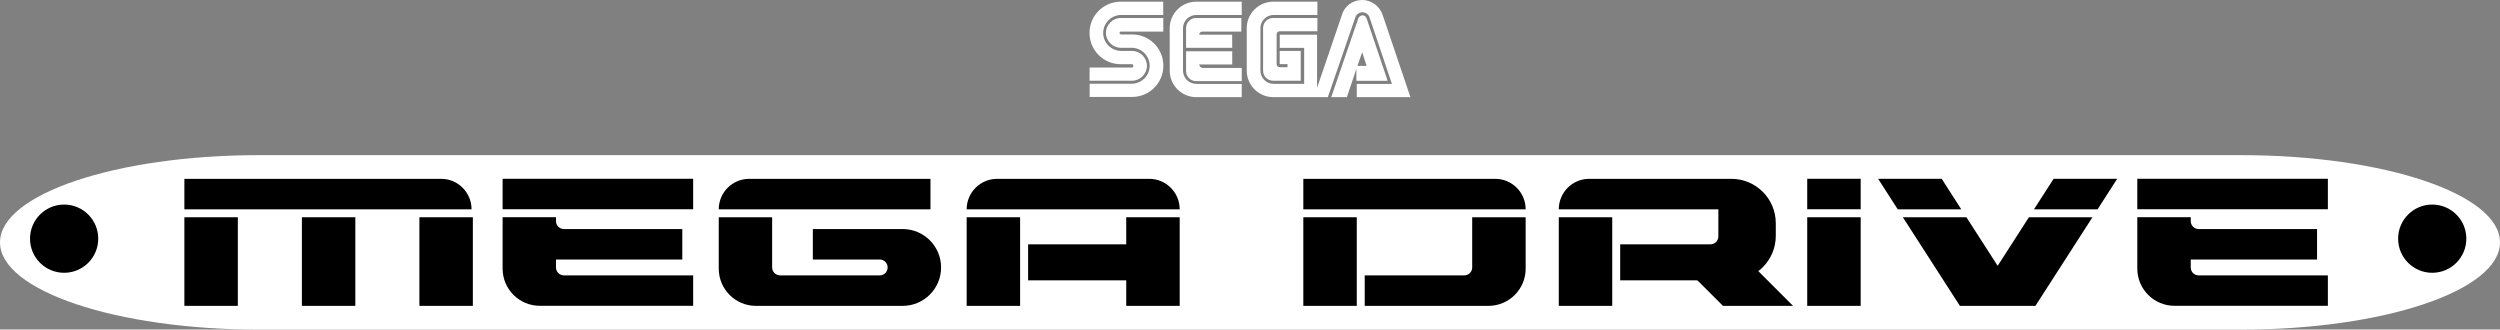 <?xml version="1.0" encoding="utf-8"?>
<!-- Generator: Adobe Illustrator 25.1.0, SVG Export Plug-In . SVG Version: 6.00 Build 0)  -->
<svg version="1.1" id="Layer_1" xmlns="http://www.w3.org/2000/svg" xmlns:xlink="http://www.w3.org/1999/xlink" x="0px" y="0px"
	 viewBox="0 0 3840 506.2" style="enable-background:new 0 0 3840 506.2;" xml:space="preserve">
<rect x="0" y="0" width="3840" height="506.2" fill="#808080" stroke="none"/>
<style type="text/css">
	.st0{fill:#0C0002;}
	.st1{fill:#FFFFFF;}
	.st2{fill:#FFFFFF;stroke:#000000;stroke-width:6.189;stroke-linecap:round;stroke-linejoin:round;stroke-miterlimit:10;}
	.st3{fill:#FFFFFF;stroke:#000000;stroke-width:6.189;stroke-miterlimit:10;}
	.st4{fill:#F3FFFD;}
	.st5{stroke:#FFFFFF;stroke-width:6.189;stroke-miterlimit:10;}
</style>
<g>
	<g>
		<path class="st1" d="M3442,238.3H398c-219.8,0-398,60-398,134c0,74,178.2,134,398,134H3442c219.8,0,398-60,398-134
			C3840,298.2,3661.8,238.3,3442,238.3z"/>
		<g>
			<rect x="283.2" y="333.7" width="82.1" height="136.1"/>
			<rect x="463.7" y="333.7" width="82.1" height="136.1"/>
			<rect x="644.2" y="333.7" width="82.1" height="136.1"/>
			<rect x="1484.8" y="333.7" width="82.1" height="136.1"/>
			<rect x="2775.9" y="333.7" width="82.1" height="136.1"/>
			<rect x="2394.3" y="333.7" width="82.1" height="136.1"/>
			<polygon points="2754.1,469.8 2646.5,469.8 2605.7,429.1 2655.3,371 			"/>
			<rect x="2001.9" y="333.7" width="82.1" height="136.1"/>
			<rect x="1729.9" y="333.7" width="82.1" height="136.1"/>
			<path d="M724.3,321.5H283.2v-46.8h394.3C703.3,274.6,724.3,295.6,724.3,321.5L724.3,321.5z"/>
			<rect x="772" y="274.6" width="292.7" height="46.8"/>
			<path d="M854,410.8v-12.2h194v-46.8H866.2c-6.7,0-12.2-5.4-12.2-12.2v-6H772v18.1v46.8v14.1c0,31.5,25.6,57.1,57.1,57.1h235.6
				V423H866.2C859.5,423,854,417.6,854,410.8z"/>
			<rect x="3282.9" y="274.6" width="292.7" height="46.8"/>
			<path d="M3365,410.8v-12.2h194v-46.8h-181.8c-6.7,0-12.2-5.4-12.2-12.2v-6h-82.1v18.1v46.8v14.1c0,31.5,25.6,57.1,57.1,57.1
				h235.6V423h-198.5C3370.4,423,3365,417.6,3365,410.8z"/>
			<path d="M1429.3,321.5H1104v0c0-25.9,21-46.8,46.8-46.8h278.4V321.5z"/>
			<path d="M1248.5,351.8v46.8h102.7c6.7,0,12.2,5.4,12.2,12.2v0c0,6.7-5.4,12.2-12.2,12.2h-153c-6.7,0-12.2-5.4-12.2-12.2v-77.1
				H1104l0,79c0,31.5,25.6,57.1,57.1,57.1h25h200.4c32.6,0,59-26.4,59-59v0c0-32.6-26.4-59-59-59H1248.5z"/>
			<path d="M2261.3,333.7v77.1c0,6.7-5.4,12.2-12.2,12.2h-152.9v46.8h190.1c31.5,0,57.1-25.6,57.1-57.1v-79H2261.3z"/>
			<path d="M1812,321.5h-327.2v0c0-25.9,21-46.8,46.8-46.8h233.5C1791,274.6,1812,295.6,1812,321.5L1812,321.5z"/>
			<path d="M2343.4,321.5h-341.5v-46.8h294.7C2322.4,274.6,2343.4,295.6,2343.4,321.5L2343.4,321.5z"/>
			<rect x="2775.9" y="274.6" width="82.1" height="46.8"/>
			<rect x="1579.2" y="375.3" width="209.2" height="55.3"/>
			<path d="M2394.3,321.5L2394.3,321.5l245.1,0v41.6c0,6.7-5.4,12.2-12.2,12.2h-138.6v55.3h170.8c37.5,0,68.2-30.7,68.2-68.2v-19.5
				c0-37.7-30.5-68.2-68.2-68.2h-218.3C2415.3,274.6,2394.3,295.6,2394.3,321.5z"/>
			<circle cx="98.5" cy="366.6" r="52.4"/>
			<circle cx="3735.9" cy="366.6" r="52.4"/>
			<g>
				<polygon points="3221.9,321.5 3252,274.6 3154.4,274.6 3124.2,321.5 				"/>
				<polygon points="3012.5,321.5 2982.4,274.6 2884.8,274.6 2914.9,321.5 				"/>
				<polygon points="3116.4,333.7 3068.4,408.3 3020.4,333.7 2922.8,333.7 3010.4,469.8 3126.4,469.8 3214,333.7 				"/>
			</g>
		</g>
	</g>
	<g>
		<g>
			<g>
				<path class="st1" d="M1738.8,103.7h-65.2v20.3h65.2c12.5,0,22.9-10.4,22.9-22.9s-10.4-22.9-22.9-22.9h-16.7
					c-15.1,0-27.6-12.5-27.6-27.6s12.5-27.6,27.6-27.6h64.6V2.6h-65.2c-26.6,0-48,21.4-48,48s21.4,48,48,48h16.7
					c1.6,0,2.6,1,2.6,2.6C1740.9,102.7,1739.9,103.7,1738.8,103.7z"/>
				<path class="st1" d="M1721.6,48.5h65.2V27.6h-65.2c-12.5,0-22.9,10.4-22.9,22.9s10.4,22.9,22.9,22.9h16.7
					c15.1,0,27.6,12.5,27.6,27.6s-12.5,27.6-27.6,27.6h-64.6v20.3h65.2c26.6,0,48-21.4,48-48s-21.4-48-48-48h-16.7
					c-1.6,0-2.6-1-2.6-2.6C1719.6,49.5,1720.6,48.5,1721.6,48.5z"/>
			</g>
			<g>
				<path class="st1" d="M1955.7,27.6c-8.9,0-15.6,6.8-15.6,15.6v65.2c0,8.9,6.8,15.6,15.6,15.6h42.2V78.2h-32.3v20.3h12v4.7h-12
					c-2.6,0-4.7-2.1-4.7-4.7V52.7c0-2.6,2.1-4.7,4.7-4.7h57.9V27.6H1955.7z"/>
				<path class="st1" d="M2084,124.1h47.4l-32.3-95.9c-1-2.6-3.1-4.7-6.3-4.7c-2.6,0-5.2,2.1-6.3,4.2l-41.7,121.5h24l14.6-43.3v18.2
					H2084z M2092.3,80.3l6.8,20.9H2085L2092.3,80.3z"/>
				<path class="st1" d="M2124.1,24c-4.2-13.6-16.7-24-31.8-24s-27.6,9.9-31.3,23.5L2023,135V53.2h-57.3v20.3h37.5v55.3h-46.9
					c-11.5,0-20.3-9.4-20.3-20.3V43.3c0-11.5,9.4-20.3,20.3-20.3h67.2V2.6h-67.8c-22.4,0-40.7,18.2-40.7,40.7v65.2
					c0,22.4,18.2,40.7,40.7,40.7h83.9l42.2-122.5c1.6-4.7,5.7-7.8,10.9-7.8s9.4,3.1,10.9,7.8l34.4,102.2H2084v20.3h82.4l0,0
					L2124.1,24z"/>
			</g>
			<g>
				<path class="st1" d="M1837.4,128.8c-11.5,0-20.3-9.4-20.3-20.3V43.3c0-11.5,9.4-20.3,20.3-20.3h69.9V2.6h-69.9
					c-22.4,0-40.7,18.2-40.7,40.7v65.2c0,22.4,18.2,40.7,40.7,40.7h69.9v-20.3H1837.4z"/>
				<path class="st1" d="M1842.1,99h50.6V78.7h-70.9V109c0,8.9,6.8,15.6,15.6,15.6h69.9v-20.3h-60.5
					C1844.1,103.7,1842.1,101.7,1842.1,99z"/>
				<path class="st1" d="M1892.6,53.2h-50.6c0-2.6,2.1-4.7,4.7-4.7h60V27.6h-69.3c-8.9,0-15.6,6.8-15.6,15.6v30.2h70.9L1892.6,53.2z
					"/>
			</g>
		</g>
	</g>
</g>
</svg>
